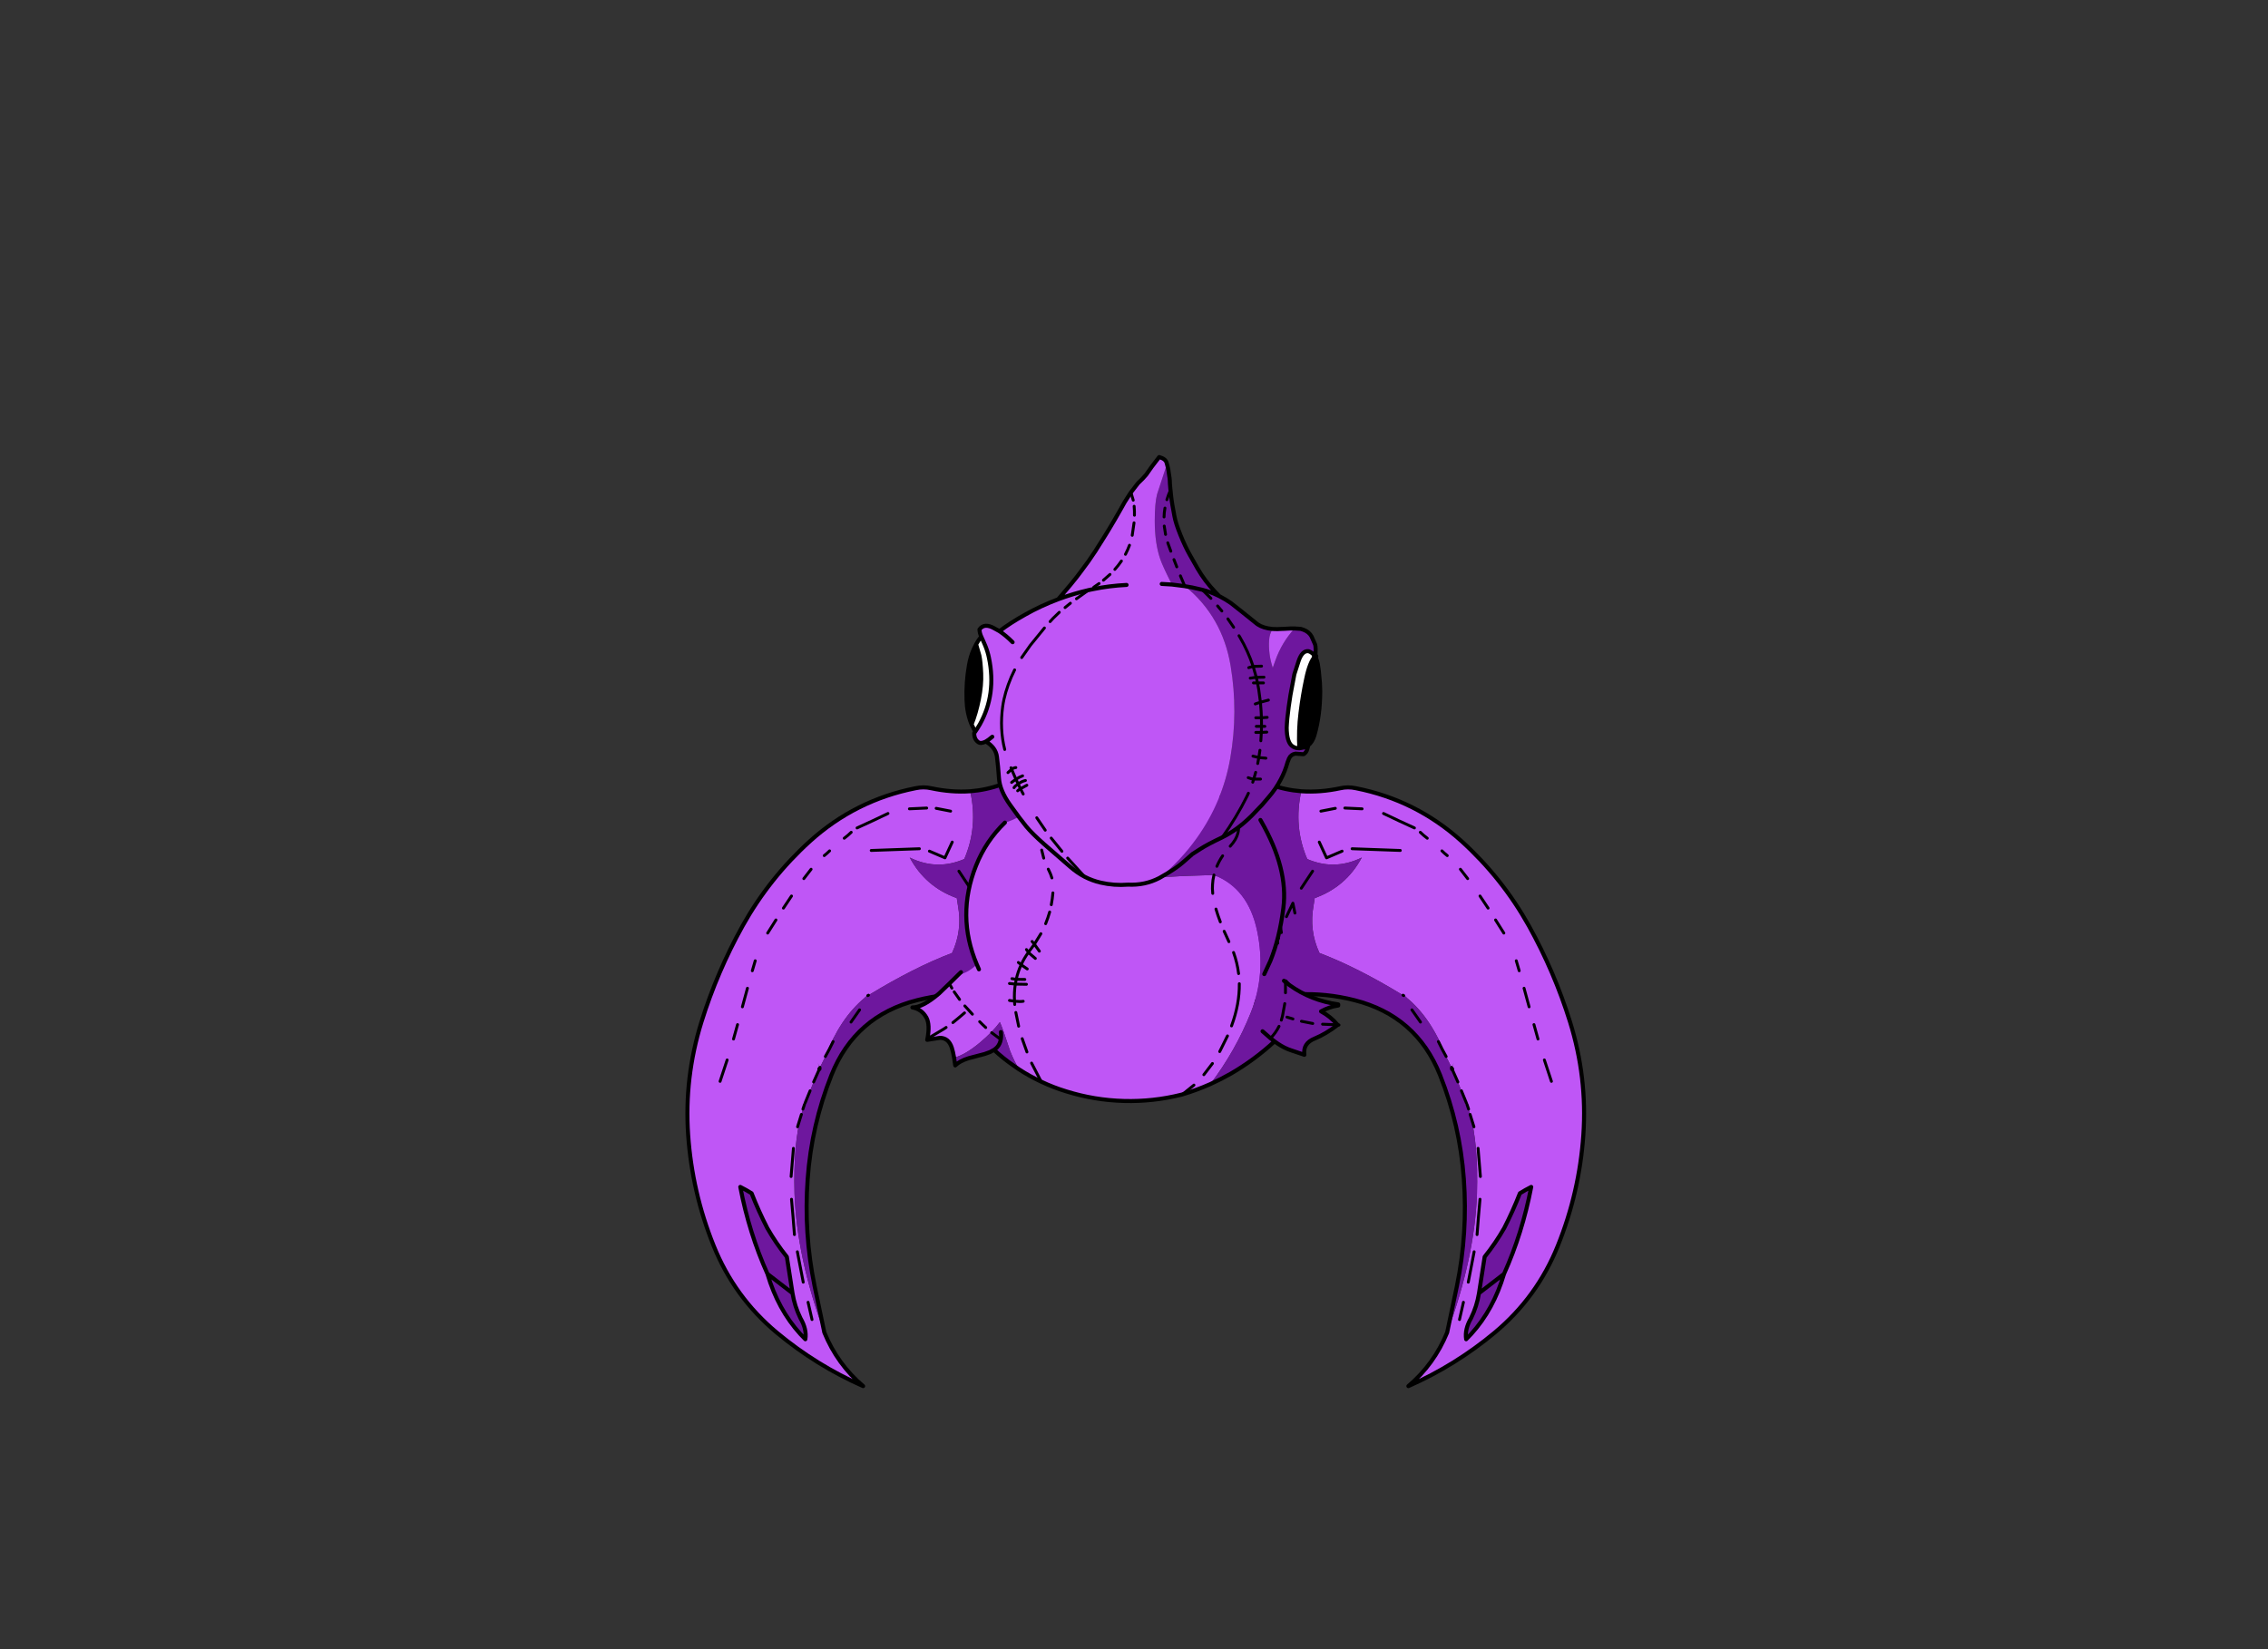 <?xml version="1.0" encoding="utf-8"?>
<!DOCTYPE svg PUBLIC "-//W3C//DTD SVG 1.1//EN" "http://www.w3.org/Graphics/SVG/1.1/DTD/svg11.dtd">
<svg version="1.1" xmlns="http://www.w3.org/2000/svg" xmlns:xlink="http://www.w3.org/1999/xlink" viewBox="0 0 11000 8000">

<rect x="0" y="0" width="11000" height="8000" fill="#333333" stroke="none"/>

<g enable-background="new">

<g>

<g>

<g transform="matrix(-0.49 0 0 0.49 6058 4370)">

<g>

<path fill-opacity="1.000" fill="#BF56F6" d="M 117 -1320 L 122 -1314 L 127 -1309 L 122 -1319 L 119 -1318 L 118 -1320 Z M -2793 2832 Q -2737 2860 -2681 2895 Q -2612 3071 -2526 3239 Q -2441 3388 -2332 3524 L -2276 3884 Q -2255 4014 -2197 4132 Q -2133 4242 -2149 4340 L -2199 4288 Q -2420 4045 -2524 3693 Q -2705 3291 -2793 2832 Z M -980 -1124 Q -1018 -1124 -1058 -1115 Q -1653 -997 -2103 -591 Q -2506 -225 -2770 248 Q -3022 701 -3177 1198 Q -3348 1748 -3309 2316 Q -3270 2884 -3057 3413 Q -2852 3923 -2432 4274 Q -2042 4599 -1577 4804 Q -1832 4588 -1961 4273 Q -2233 3537 -2256 2901 Q -2270 2404 -2188 2114 L -2187 2108 L -2173 2062 L -2157 2014 L -2151 2000 L -2102 1880 L -2067 1793 L -2010 1665 L -2009 1663 L -2009 1661 Q -2006 1659 -2007 1659 Q -2007 1659 -2008 1659 Q -2016 1627 -2027 1603 L -2027 1603 Q -2015 1625 -2006 1654 L -2004 1648 L -1951 1541 Q -1805 1161 -1563 961 Q -1547 942 -1531 938 L -1524 934 Q -1070 657 -697 516 Q -593 293 -639 44 L -650 -27 Q -961 -139 -1116 -429 L -1116 -429 Q -974 -359 -831 -359 Q -704 -359 -576 -414 Q -439 -733 -517 -1085 L -517 -1085 Q -560 -1082 -605 -1082 Q -751 -1082 -904 -1115 Q -941 -1123 -980 -1123 Z">

</path>

<path fill-opacity="1.000" fill="#6E179E" d="M 102 -1336 L 98 -1332 Q 92 -1322 102 -1321 L 84 -1304 Q -196 -1110 -517 -1085 Q -439 -733 -576 -414 Q -704 -359 -831 -359 Q -974 -359 -1116 -429 L -1116 -429 Q -961 -139 -650 -27 L -639 44 Q -593 293 -697 516 Q -1070 657 -1524 934 L -1531 938 Q -1547 942 -1563 961 Q -1805 1161 -1951 1541 L -2004 1648 L -2006 1654 L -2008 1659 Q -2007 1659 -2007 1659 Q -2006 1659 -2009 1661 L -2009 1663 L -2010 1665 L -2067 1793 L -2102 1880 L -2151 2000 L -2157 2014 L -2173 2062 L -2187 2108 L -2188 2114 Q -2270 2404 -2256 2901 Q -2233 3537 -1961 4273 L -2058 3811 Q -2165 3288 -2126 2753 Q -2088 2220 -1890 1723 Q -1656 1138 -1042 983 Q -808 924 -575 924 Q -248 924 75 1041 L 76 1043 Q 247 530 318 -27 Q 382 -591 194 -1110 Q 159 -1204 131 -1306 L 130 -1306 L 128 -1308 L 127 -1308 L 127 -1309 L 122 -1314 L 117 -1320 L 118 -1320 L 119 -1318 L 122 -1319 L 102 -1336 Z M -2793 2832 Q -2705 3291 -2524 3693 Q -2420 4045 -2199 4288 L -2149 4340 Q -2133 4242 -2197 4132 Q -2255 4014 -2276 3884 L -2332 3524 Q -2441 3388 -2526 3239 Q -2612 3071 -2681 2895 Q -2737 2860 -2793 2832 Z">

</path>

<path fill="none" stroke-opacity="1.000" stroke="rgb(0,0,0)" stroke-linejoin="round" stroke-linecap="round" stroke-width="40" d="M 122 -1319 L 125 -1319 Q 122 -1314 126 -1316 Q 124 -1310 130 -1307 L 130 -1306 L 131 -1306 Q 159 -1204 194 -1110 Q 382 -591 318 -27 Q 247 530 76 1043 M 75 1041 Q -479 840 -1042 983 Q -1656 1138 -1890 1723 Q -2088 2220 -2126 2753 Q -2165 3288 -2058 3811 L -1961 4273 Q -1832 4588 -1577 4804 Q -2042 4599 -2432 4274 Q -2852 3923 -3057 3413 Q -3270 2884 -3309 2316 Q -3348 1748 -3177 1198 Q -3022 701 -2770 248 Q -2506 -225 -2103 -591 Q -1653 -997 -1058 -1115 Q -979 -1132 -904 -1115 Q -704 -1072 -517 -1085 Q -196 -1110 84 -1304 L 102 -1321 Q 92 -1322 98 -1332 L 102 -1336 M 127 -1309 L 127 -1308 M 128 -1308 L 130 -1306 L 130 -1307 M 122 -1319 L 119 -1318 M 122 -1314 L 127 -1309 M 118 -1320 L 117 -1320 L 122 -1314 M 107 -1330 L 102 -1321 L 117 -1320 L 111 -1325 L 107 -1330 Z M 107 -1330 L 102 -1336 M 118 -1320 L 111 -1325 M -2009 1663 L -2010 1665 M -2276 3884 L -2332 3524 Q -2441 3388 -2526 3239 Q -2612 3071 -2681 2895 Q -2737 2860 -2793 2832 Q -2705 3291 -2524 3693 Q -2400 3787 -2276 3884 Z M -2276 3884 Q -2255 4014 -2197 4132 Q -2133 4242 -2149 4340 L -2199 4288 Q -2420 4045 -2524 3693">

</path>

<path fill="none" stroke-opacity="1.000" stroke="rgb(0,0,0)" stroke-linejoin="round" stroke-linecap="round" stroke-width="28.572" d="M 102 -1336 L 122 -1319 L 127 -1309 M 127 -1308 L 128 -1308 M 119 -1318 L 122 -1314 M 119 -1318 L 118 -1320 M 42 -1065 L 127 -1197 M -1764 -620 Q -1726 -648 -1695 -679 M -1962 -448 Q -1934 -470 -1909 -495 M -2164 -220 L -2092 -313 M -1020 -516 L -1497 -499 M -1119 -911 L -948 -919 M -695 -582 L -767 -426 L -921 -492 M -517 -125 L -629 -294 M -854 -916 L -711 -888 M -1637 -722 Q -1482 -792 -1331 -865 M -284 419 L -274 348 L -286 326 L -292 370 M -320 314 L -313 267 L -286 326 M -274 348 Q -254 386 -233 431 L -243 489 M -370 157 L -434 23 L -454 121 M -1524 934 L -1531 938 M -1951 1541 Q -1909 1467 -1874 1393 M -2522 319 L -2440 189 M -2674 692 L -2645 593 M -2993 1787 L -2923 1575 M -2860 1368 L -2820 1225 M -2102 1880 L -2151 2000 M -2157 2014 L -2173 2062 M -2010 1665 L -2067 1793 M -2008 1659 Q -2005 1658 -2009 1661 L -2009 1663 M -2006 1654 L -2004 1648 M -2772 1049 L -2722 865 M -2267 2450 L -2290 2729 M -2188 2114 L -2226 2237 M -2228 3474 L -2170 3775 M -2286 2954 Q -2270 3129 -2257 3304 M -1612 1079 L -1697 1200 M -2122 3974 L -2083 4145 M -2366 72 L -2286 -48">

</path>

</g>

</g>

<g transform="matrix(0.49 0 0 0.49 4959 4370)">

<g>

<path fill-opacity="1.000" fill="#BF56F6" d="M 117 -1320 L 122 -1314 L 127 -1309 L 122 -1319 L 119 -1318 L 118 -1320 Z M -2793 2832 Q -2737 2860 -2681 2895 Q -2612 3071 -2526 3239 Q -2441 3388 -2332 3524 L -2276 3884 Q -2255 4014 -2197 4132 Q -2133 4242 -2149 4340 L -2199 4288 Q -2420 4045 -2524 3693 Q -2705 3291 -2793 2832 Z M -980 -1124 Q -1018 -1124 -1058 -1115 Q -1653 -997 -2103 -591 Q -2506 -225 -2770 248 Q -3022 701 -3177 1198 Q -3348 1748 -3309 2316 Q -3270 2884 -3057 3413 Q -2852 3923 -2432 4274 Q -2042 4599 -1577 4804 Q -1832 4588 -1961 4273 Q -2233 3537 -2256 2901 Q -2270 2404 -2188 2114 L -2187 2108 L -2173 2062 L -2157 2014 L -2151 2000 L -2102 1880 L -2067 1793 L -2010 1665 L -2009 1663 L -2009 1661 Q -2006 1659 -2007 1659 Q -2007 1659 -2008 1659 Q -2016 1627 -2027 1603 L -2027 1603 Q -2015 1625 -2006 1654 L -2004 1648 L -1951 1541 Q -1805 1161 -1563 961 Q -1547 942 -1531 938 L -1524 934 Q -1070 657 -697 516 Q -593 293 -639 44 L -650 -27 Q -961 -139 -1116 -429 L -1116 -429 Q -974 -359 -831 -359 Q -704 -359 -576 -414 Q -439 -733 -517 -1085 L -517 -1085 Q -560 -1082 -605 -1082 Q -751 -1082 -904 -1115 Q -941 -1123 -980 -1123 Z">

</path>

<path fill-opacity="1.000" fill="#6E179E" d="M 102 -1336 L 98 -1332 Q 92 -1322 102 -1321 L 84 -1304 Q -196 -1110 -517 -1085 Q -439 -733 -576 -414 Q -704 -359 -831 -359 Q -974 -359 -1116 -429 L -1116 -429 Q -961 -139 -650 -27 L -639 44 Q -593 293 -697 516 Q -1070 657 -1524 934 L -1531 938 Q -1547 942 -1563 961 Q -1805 1161 -1951 1541 L -2004 1648 L -2006 1654 L -2008 1659 Q -2007 1659 -2007 1659 Q -2006 1659 -2009 1661 L -2009 1663 L -2010 1665 L -2067 1793 L -2102 1880 L -2151 2000 L -2157 2014 L -2173 2062 L -2187 2108 L -2188 2114 Q -2270 2404 -2256 2901 Q -2233 3537 -1961 4273 L -2058 3811 Q -2165 3288 -2126 2753 Q -2088 2220 -1890 1723 Q -1656 1138 -1042 983 Q -808 924 -575 924 Q -248 924 75 1041 L 76 1043 Q 247 530 318 -27 Q 382 -591 194 -1110 Q 159 -1204 131 -1306 L 130 -1306 L 128 -1308 L 127 -1308 L 127 -1309 L 122 -1314 L 117 -1320 L 118 -1320 L 119 -1318 L 122 -1319 L 102 -1336 Z M -2793 2832 Q -2705 3291 -2524 3693 Q -2420 4045 -2199 4288 L -2149 4340 Q -2133 4242 -2197 4132 Q -2255 4014 -2276 3884 L -2332 3524 Q -2441 3388 -2526 3239 Q -2612 3071 -2681 2895 Q -2737 2860 -2793 2832 Z">

</path>

<path fill="none" stroke-opacity="1.000" stroke="rgb(0,0,0)" stroke-linejoin="round" stroke-linecap="round" stroke-width="40" d="M 122 -1319 L 125 -1319 Q 122 -1314 126 -1316 Q 124 -1310 130 -1307 L 130 -1306 L 131 -1306 Q 159 -1204 194 -1110 Q 382 -591 318 -27 Q 247 530 76 1043 M 75 1041 Q -479 840 -1042 983 Q -1656 1138 -1890 1723 Q -2088 2220 -2126 2753 Q -2165 3288 -2058 3811 L -1961 4273 Q -1832 4588 -1577 4804 Q -2042 4599 -2432 4274 Q -2852 3923 -3057 3413 Q -3270 2884 -3309 2316 Q -3348 1748 -3177 1198 Q -3022 701 -2770 248 Q -2506 -225 -2103 -591 Q -1653 -997 -1058 -1115 Q -979 -1132 -904 -1115 Q -704 -1072 -517 -1085 Q -196 -1110 84 -1304 L 102 -1321 Q 92 -1322 98 -1332 L 102 -1336 M 127 -1309 L 127 -1308 M 128 -1308 L 130 -1306 L 130 -1307 M 122 -1319 L 119 -1318 M 122 -1314 L 127 -1309 M 118 -1320 L 117 -1320 L 122 -1314 M 107 -1330 L 102 -1321 L 117 -1320 L 111 -1325 L 107 -1330 Z M 107 -1330 L 102 -1336 M 118 -1320 L 111 -1325 M -2009 1663 L -2010 1665 M -2276 3884 L -2332 3524 Q -2441 3388 -2526 3239 Q -2612 3071 -2681 2895 Q -2737 2860 -2793 2832 Q -2705 3291 -2524 3693 Q -2400 3787 -2276 3884 Z M -2276 3884 Q -2255 4014 -2197 4132 Q -2133 4242 -2149 4340 L -2199 4288 Q -2420 4045 -2524 3693">

</path>

<path fill="none" stroke-opacity="1.000" stroke="rgb(0,0,0)" stroke-linejoin="round" stroke-linecap="round" stroke-width="28.572" d="M 102 -1336 L 122 -1319 L 127 -1309 M 127 -1308 L 128 -1308 M 119 -1318 L 122 -1314 M 119 -1318 L 118 -1320 M 42 -1065 L 127 -1197 M -1764 -620 Q -1726 -648 -1695 -679 M -1962 -448 Q -1934 -470 -1909 -495 M -2164 -220 L -2092 -313 M -1020 -516 L -1497 -499 M -1119 -911 L -948 -919 M -695 -582 L -767 -426 L -921 -492 M -517 -125 L -629 -294 M -854 -916 L -711 -888 M -1637 -722 Q -1482 -792 -1331 -865 M -284 419 L -274 348 L -286 326 L -292 370 M -320 314 L -313 267 L -286 326 M -274 348 Q -254 386 -233 431 L -243 489 M -370 157 L -434 23 L -454 121 M -1524 934 L -1531 938 M -1951 1541 Q -1909 1467 -1874 1393 M -2522 319 L -2440 189 M -2674 692 L -2645 593 M -2993 1787 L -2923 1575 M -2860 1368 L -2820 1225 M -2102 1880 L -2151 2000 M -2157 2014 L -2173 2062 M -2010 1665 L -2067 1793 M -2008 1659 Q -2005 1658 -2009 1661 L -2009 1663 M -2006 1654 L -2004 1648 M -2772 1049 L -2722 865 M -2267 2450 L -2290 2729 M -2188 2114 L -2226 2237 M -2228 3474 L -2170 3775 M -2286 2954 Q -2270 3129 -2257 3304 M -1612 1079 L -1697 1200 M -2122 3974 L -2083 4145 M -2366 72 L -2286 -48">

</path>

</g>

</g>

<g transform="matrix(0.49 0 0 0.49 5460 4543)">

<g>

<path fill-opacity="1.000" fill="#BF56F6" d="M -512 -1437 Q -579 -1437 -654 -1411 Q -751 -1378 -879 -1295 Q -1015 -1206 -1088 -1170 Q -1143 -1142 -1189 -1130 L -1196 -1128 Q -1385 -946 -1482 -701 Q -1679 -206 -1474 277 Q -1522 322 -1570 348 Q -1612 370 -1662 383 L -1746 466 L -1848 564 Q -2009 702 -2111 702 Q -2112 702 -2112 702 L -2112 702 Q -2019 720 -1973 803 Q -1936 873 -1963 1012 L -1965 1023 L -1840 1003 Q -1754 1003 -1722 1100 Q -1710 1136 -1699 1200 Q -1589 1171 -1446 1052 Q -1316 943 -1246 847 Q -1219 904 -1145 1132 Q -1103 1238 -1055 1316 Q -950 1384 -837 1437 Q -717 1494 -589 1533 Q -311 1620 -18 1628 Q 12 1629 41 1629 Q 299 1629 550 1566 L 561 1563 Q 702 1521 837 1461 Q 1086 1133 1238 753 Q 1389 372 1301 -52 Q 1213 -477 873 -609 Q 873 -609 873 -609 L 873 -609 L 566 -599 Q 453 -590 340 -590 Q 43 -590 -246 -650 Q -665 -736 -810 -1139 Q -696 -1326 -507 -1437 Q -509 -1437 -512 -1437 Z">

</path>

<path fill-opacity="1.000" fill="#6E179E" d="M -1246 847 Q -1316 943 -1446 1052 Q -1589 1171 -1699 1200 L -1688 1276 Q -1644 1232 -1553 1204 L -1397 1163 L -1344 1144 L -1304 1122 Q -1214 1206 -1114 1275 L -1055 1316 Q -1103 1238 -1145 1132 Q -1219 904 -1246 847 Z M 203 -1628 Q -170 -1628 -499 -1442 L -507 -1437 Q -696 -1326 -810 -1139 Q -665 -736 -246 -650 Q 44 -590 340 -590 Q 452 -590 566 -599 L 873 -609 Q 1213 -477 1301 -52 Q 1389 372 1238 753 Q 1086 1133 837 1461 Q 941 1414 1041 1357 Q 1275 1221 1473 1038 L 1504 1060 Q 1571 1105 1632 1125 L 1768 1171 Q 1752 1058 1868 1011 Q 1984 963 2097 875 L 2096 874 Q 2028 792 1933 741 Q 2014 696 2103 683 L 2103 672 Q 1833 633 1624 483 L 1581 451 L 1585 439 Q 1461 297 1434 244 L 1432 240 Q 1522 18 1560 -282 Q 1610 -670 1341 -1140 L 1328 -1133 L 1288 -1127 Q 1217 -1127 1135 -1202 Q 1086 -1247 1043 -1255 L 1043 -1255 Q 1043 -1255 1043 -1255 Q 845 -1563 389 -1617 Q 295 -1628 203 -1628 Z">

</path>

<path fill="none" stroke-opacity="1.000" stroke="rgb(0,0,0)" stroke-linejoin="round" stroke-linecap="round" stroke-width="28.572" d="M 1585 439 L 1624 483 M 2096 874 L 2111 876 M 1043 -1255 Q 1073 -1209 1097 -1156 Q 1156 -1026 1034 -894 M 902 -695 Q 924 -748 959 -799 M 936 -145 Q 910 -213 893 -272 M 861 -427 Q 856 -474 859 -513 Q 861 -560 873 -609 M -810 -1139 L -817 -1127 Q -834 -1074 -839 -1019 M 1043 -1255 Q 845 -1563 389 -1617 Q -89 -1674 -499 -1442 L -507 -1437 Q -696 -1326 -810 -1139 M 1851 861 L 1739 839 M 1655 816 L 1639 811 L 1596 798 M 2096 874 L 1948 868 M 1581 451 L 1585 439 M 1117 367 Q 1104 260 1067 158 M 1540 828 L 1545 810 L 1552 783 L 1574 664 M 1581 451 L 1581 557 M 1047 885 Q 1127 668 1124 467 M 561 1563 L 675 1471 M 1433 1007 Q 1485 954 1517 889 M 930 1139 L 1007 984 M 773 1368 L 858 1257 M 1021 51 L 974 -52 M -812 -776 L -832 -856 M -731 -580 Q -742 -618 -761 -655 L -767 -667 M -793 -127 Q -770 -184 -753 -243 M -737 -315 Q -726 -373 -721 -432 M -927 49 L -904 76 L -840 -28 M -983 129 L -963 156 L -941 126 L -904 76 L -898 85 L -855 145 M -963 156 L -952 168 L -895 217 M -1063 257 L -1035 279 Q -1006 215 -963 156 M -975 321 L -1023 288 L -1035 279 Q -1068 349 -1084 424 L -1078 424 L -999 425 M -1151 465 L -1093 471 L -1084 424 L -1127 417 M -1093 471 L -983 473 M -1386 901 L -1420 869 L -1446 843 M -1518 769 L -1560 723 L -1582 699 L -1593 687 M -1060 888 L -1088 752 M -1093 471 Q -1106 553 -1101 640 L -1094 641 Q -1040 646 -1015 641 M -1099 673 L -1101 640 L -1151 633 M -978 1143 L -1025 1011 M -837 1437 L -932 1253 M -1237 1019 L -1327 952 M -1963 1012 L -1802 916 L -1778 900 M -1645 623 L -1698 548 M -1711 852 L -1663 813 L -1596 756 M -1721 511 L -1746 466">

</path>

<path fill="none" stroke-opacity="1.000" stroke="rgb(0,0,0)" stroke-linejoin="round" stroke-linecap="round" stroke-width="40" d="M 1333 -1154 L 1341 -1140 Q 1610 -670 1560 -282 Q 1522 18 1432 240 M 1624 483 Q 1833 633 2103 672 L 2103 683 Q 2014 696 1933 741 Q 2028 792 2096 874 M 837 1461 Q 941 1414 1041 1357 Q 1275 1221 1473 1038 L 1433 1007 L 1354 938 M 1473 1038 L 1504 1060 Q 1571 1105 1632 1125 L 1768 1171 Q 1752 1058 1868 1011 Q 1984 963 2097 875 L 2096 874 M 1432 240 L 1371 372 M 1581 451 L 1566 438 M 837 1461 Q 702 1521 561 1563 L 550 1566 Q 270 1636 -18 1628 Q -311 1620 -589 1533 Q -717 1494 -837 1437 Q -950 1384 -1055 1316 L -1114 1275 Q -1214 1206 -1304 1122 L -1344 1144 L -1397 1163 L -1553 1204 Q -1644 1232 -1688 1276 L -1699 1200 Q -1710 1136 -1722 1100 Q -1754 1003 -1840 1003 L -1965 1023 L -1963 1012 Q -1936 873 -1973 803 Q -2019 720 -2112 702 Q -2010 703 -1848 564 L -1746 466 L -1662 383 L -1631 353 M 1624 483 L 1581 451 M -1474 277 Q -1679 -206 -1482 -701 Q -1385 -946 -1196 -1128 M -1453 325 L -1474 277 M -1304 1122 Q -1286 1110 -1273 1096 Q -1245 1065 -1237 1019 Q -1231 986 -1236 946">

</path>

</g>

</g>

<g transform="matrix(0.49 0 0 0.49 5486 4013)">

<g>

<path fill-opacity="1.000" fill="rgb(0,0,0)" d="M -1534 -1811 L -1557 -1764 Q -1590 -1691 -1605 -1604 Q -1635 -1435 -1629 -1260 Q -1625 -1129 -1579 -1018 Q -1535 -1128 -1507 -1267 Q -1479 -1407 -1484 -1523 Q -1489 -1639 -1502 -1700 L -1534 -1811 Z M 1821 -1693 Q 1768 -1636 1734 -1474 Q 1699 -1313 1677 -1134 Q 1655 -956 1665 -782 L 1711 -790 Q 1734 -797 1754 -812 Q 1795 -844 1815 -912 Q 1843 -1011 1858 -1123 Q 1871 -1222 1872 -1345 L 1869 -1429 L 1859 -1536 L 1858 -1548 L 1851 -1596 Q 1846 -1643 1823 -1691 L 1821 -1693 Z">

</path>

<path fill-opacity="1.000" fill="#6E179E" d="M 355 -3595 L 257 -3297 Q 234 -3209 234 -3033 Q 234 -2811 289 -2653 Q 314 -2581 404 -2403 L 531 -2387 L 530 -2390 L 535 -2386 Q 904 -2084 985 -1598 Q 1061 -1142 982 -687 Q 907 -253 649 108 Q 489 332 278 503 L 294 494 Q 441 412 517 344 L 607 265 L 685 215 Q 760 167 902 100 L 903 99 Q 1045 31 1189 -110 L 1197 -118 L 1261 -185 L 1294 -219 L 1358 -294 Q 1432 -378 1482 -475 Q 1524 -554 1548 -642 L 1563 -681 Q 1582 -722 1627 -729 L 1706 -723 L 1712 -726 Q 1735 -743 1743 -771 L 1754 -812 L 1754 -812 Q 1734 -797 1711 -790 L 1665 -782 Q 1663 -782 1662 -782 Q 1620 -782 1589 -808 Q 1541 -850 1540 -986 Q 1543 -1070 1560 -1194 Q 1577 -1319 1596 -1409 L 1616 -1515 L 1658 -1646 Q 1691 -1744 1747 -1744 Q 1752 -1744 1757 -1743 Q 1794 -1730 1821 -1693 L 1823 -1691 Q 1831 -1777 1821 -1810 L 1786 -1889 Q 1761 -1935 1704 -1956 L 1679 -1964 L 1618 -1968 Q 1492 -1831 1429 -1654 L 1402 -1579 Q 1357 -1712 1366 -1854 Q 1370 -1913 1400 -1963 Q 1309 -1971 1252 -2009 L 1243 -2016 L 1101 -2130 L 987 -2220 Q 939 -2254 873 -2288 L 833 -2329 Q 730 -2437 657 -2563 L 581 -2697 Q 534 -2780 488 -2894 Q 442 -3008 429 -3078 L 408 -3193 L 401 -3238 Q 394 -3289 390 -3339 L 389 -3344 L 384 -3403 L 383 -3431 L 381 -3454 L 377 -3480 L 373 -3507 L 370 -3530 L 365 -3556 L 355 -3595 Z">

</path>

<path fill-opacity="1.000" fill="#BF56F6" d="M 1579 -1968 L 1505 -1964 L 1497 -1964 Q 1467 -1962 1439 -1962 Q 1418 -1962 1400 -1963 Q 1370 -1913 1366 -1854 Q 1357 -1712 1402 -1579 L 1429 -1654 Q 1492 -1831 1618 -1968 Z M 278 -3665 L 203 -3567 L 149 -3490 L 113 -3450 L 68 -3406 L -2 -3315 L -3 -3314 L -63 -3220 L -112 -3133 L -159 -3051 L -217 -2953 L -250 -2899 L -285 -2843 L -323 -2783 L -355 -2732 L -389 -2682 L -423 -2632 L -482 -2552 L -536 -2480 L -602 -2398 L -679 -2307 L -722 -2257 Q -895 -2192 -1047 -2106 Q -1200 -2021 -1303 -1941 L -1350 -1967 Q -1398 -1995 -1434 -1995 Q -1475 -1995 -1501 -1958 Q -1499 -1921 -1483 -1887 L -1458 -1831 L -1455 -1824 L -1446 -1803 L -1441 -1791 Q -1419 -1736 -1407 -1677 Q -1332 -1315 -1497 -1019 L -1527 -970 L -1543 -946 L -1553 -932 Q -1554 -871 -1512 -842 Q -1501 -834 -1486 -834 Q -1466 -834 -1438 -849 Q -1340 -790 -1328 -698 Q -1316 -607 -1308 -486 Q -1300 -365 -1199 -223 Q -1098 -81 -1038 -8 Q -978 64 -858 170 L -601 393 Q -534 451 -460 490 Q -384 529 -302 548 Q -203 571 -102 571 Q -66 571 -30 568 Q -14 569 3 569 Q 151 569 278 503 Q 489 332 649 108 Q 907 -253 982 -687 Q 1061 -1142 985 -1598 Q 904 -2084 535 -2386 L 531 -2387 L 404 -2403 Q 314 -2581 289 -2653 Q 234 -2811 234 -3033 Q 234 -3209 257 -3297 L 355 -3595 L 351 -3609 Q 341 -3647 278 -3665 Z">

</path>

<path fill-opacity="1.000" fill="rgb(255,255,255)" d="M -1483 -1887 Q -1512 -1852 -1534 -1811 L -1502 -1700 Q -1489 -1639 -1484 -1523 Q -1479 -1407 -1507 -1267 Q -1535 -1128 -1579 -1018 L -1543 -946 L -1527 -970 L -1497 -1019 Q -1332 -1315 -1407 -1677 Q -1419 -1736 -1441 -1791 L -1446 -1803 L -1455 -1824 L -1458 -1831 L -1483 -1887 Z M 1747 -1744 Q 1691 -1744 1658 -1646 L 1616 -1515 L 1596 -1409 Q 1577 -1319 1560 -1194 Q 1543 -1070 1540 -986 Q 1541 -850 1589 -808 Q 1620 -782 1662 -782 Q 1664 -782 1665 -782 Q 1655 -956 1677 -1134 Q 1699 -1313 1734 -1474 Q 1768 -1636 1821 -1693 Q 1794 -1730 1757 -1743 Q 1752 -1744 1747 -1744 Z">

</path>

<path fill="none" stroke-opacity="1.000" stroke="rgb(0,0,0)" stroke-linejoin="round" stroke-linecap="round" stroke-width="40" d="M 355 -3595 L 365 -3556 L 370 -3530 L 373 -3507 L 377 -3480 L 381 -3454 L 383 -3431 L 384 -3403 L 389 -3344 L 390 -3339 Q 394 -3289 401 -3238 L 408 -3193 L 429 -3078 Q 442 -3008 488 -2894 Q 534 -2780 581 -2697 L 657 -2563 Q 730 -2437 833 -2329 L 873 -2288 Q 939 -2254 987 -2220 L 1101 -2130 L 1243 -2016 L 1252 -2009 Q 1309 -1971 1400 -1963 Q 1444 -1960 1497 -1964 L 1505 -1964 L 1579 -1968 L 1618 -1968 L 1679 -1964 L 1704 -1956 Q 1761 -1935 1786 -1889 L 1821 -1810 Q 1831 -1777 1823 -1691 Q 1846 -1643 1851 -1596 L 1858 -1548 L 1859 -1536 L 1869 -1429 L 1872 -1345 Q 1871 -1222 1858 -1123 Q 1843 -1011 1815 -912 Q 1795 -844 1754 -812 L 1743 -771 Q 1735 -743 1712 -726 L 1706 -723 L 1627 -729 Q 1582 -722 1563 -681 L 1548 -642 Q 1524 -554 1482 -475 Q 1432 -378 1358 -294 L 1294 -219 L 1261 -185 L 1197 -118 L 1189 -110 Q 1045 31 903 99 M 902 100 Q 760 167 685 215 L 607 265 L 517 344 Q 441 412 294 494 L 278 503 Q 137 576 -30 568 Q -168 579 -302 548 Q -384 529 -460 490 Q -534 451 -601 393 L -858 170 Q -978 64 -1038 -8 Q -1098 -81 -1199 -223 Q -1300 -365 -1308 -486 Q -1316 -607 -1328 -698 Q -1340 -790 -1438 -849 Q -1486 -824 -1512 -842 Q -1554 -871 -1553 -932 L -1543 -946 L -1579 -1018 Q -1625 -1129 -1629 -1260 Q -1635 -1435 -1605 -1604 Q -1590 -1691 -1557 -1764 L -1534 -1811 Q -1512 -1852 -1483 -1887 Q -1499 -1921 -1501 -1958 Q -1453 -2027 -1350 -1967 L -1303 -1941 Q -1200 -2021 -1047 -2106 Q -895 -2192 -722 -2257 L -679 -2307 L -602 -2398 L -536 -2480 L -482 -2552 L -423 -2632 L -389 -2682 L -355 -2732 L -323 -2783 L -285 -2843 L -250 -2899 L -217 -2953 L -159 -3051 L -112 -3133 L -63 -3220 L -3 -3314 L -2 -3315 L 68 -3406 L 113 -3450 L 149 -3490 L 203 -3567 L 278 -3665 Q 341 -3647 351 -3609 L 355 -3595 M 404 -2403 L 531 -2387 M 404 -2403 L 303 -2409 M 535 -2386 L 604 -2374 L 705 -2351 Q 788 -2329 843 -2302 L 873 -2288 M 531 -2387 L 535 -2386 M 1821 -1693 Q 1794 -1730 1757 -1743 Q 1694 -1752 1658 -1646 L 1616 -1515 L 1596 -1409 Q 1577 -1319 1560 -1194 Q 1543 -1070 1540 -986 Q 1541 -850 1589 -808 Q 1621 -781 1665 -782 Q 1655 -956 1677 -1134 Q 1699 -1313 1734 -1474 Q 1768 -1636 1821 -1693 Z M 1665 -782 L 1711 -790 Q 1734 -797 1754 -812 M -421 -2348 Q -569 -2314 -722 -2257 M -421 -2348 L -383 -2356 Q -216 -2391 -45 -2399 M -1543 -946 L -1527 -970 L -1497 -1019 Q -1332 -1315 -1407 -1677 Q -1419 -1736 -1441 -1791 L -1446 -1803 L -1455 -1824 L -1458 -1831 L -1483 -1887 M -1534 -1811 L -1502 -1700 Q -1489 -1639 -1484 -1523 Q -1479 -1407 -1507 -1267 Q -1535 -1128 -1579 -1018 M -1303 -1941 Q -1238 -1898 -1173 -1832 M -1374 -896 Q -1410 -865 -1438 -849">

</path>

<path fill="none" stroke-opacity="1.000" stroke="rgb(0,0,0)" stroke-linejoin="round" stroke-linecap="round" stroke-width="28.572" d="M 903 99 L 902 100 M 531 -2387 L 530 -2390 L 488 -2489 M 390 -3339 Q 368 -3291 354 -3243 M 33 -3089 L 33 -3129 L 30 -3178 M 335 -3160 Q 327 -3116 326 -3072 M 424 -2650 L 452 -2578 M 363 -2816 L 370 -2796 L 393 -2733 M 705 -2351 L 790 -2266 M 856 -2191 L 898 -2141 M 328 -2982 L 341 -2899 M 11 -2890 L 29 -3014 M 1164 -1580 L 1204 -1592 L 1208 -1592 Q 1158 -1744 1076 -1883 L 1068 -1896 M 1310 -1429 L 1251 -1429 L 1263 -1364 L 1280 -1238 L 1307 -1245 L 1359 -1259 M 1211 -1429 L 1251 -1429 L 1239 -1484 L 1218 -1482 L 1179 -1476 M 1347 -1088 L 1290 -1084 L 1291 -999 L 1324 -999 M 1239 -999 L 1291 -999 L 1289 -939 L 1343 -942 M 1234 -1084 L 1276 -1084 L 1290 -1084 L 1287 -1147 L 1280 -1238 L 1229 -1221 M 1291 -1595 L 1208 -1592 L 1239 -1484 L 1315 -1486 M 1234 -939 L 1246 -939 L 1289 -939 L 1284 -856 M 1334 -684 L 1264 -690 L 1253 -631 M 1206 -704 L 1249 -694 L 1264 -690 L 1275 -762 M 1281 -477 L 1214 -477 L 1204 -446 M 1159 -491 L 1191 -480 L 1214 -477 L 1233 -544 M 1161 -337 L 1147 -307 Q 1045 -101 903 99 M 958 -2063 L 1015 -1980 M -56 -2702 L -34 -2748 L -16 -2792 M -161 -2553 Q -125 -2593 -96 -2636 M -802 -2036 L -772 -2069 L -711 -2128 M -541 -2262 L -421 -2348 M -654 -2175 L -601 -2218 M -370 -2376 L -317 -2413 M -274 -2446 L -209 -2503 M -1251 -770 Q -1302 -971 -1271 -1197 Q -1252 -1333 -1186 -1488 L -1153 -1558 M -1083 -1680 L -998 -1801 L -858 -1973 M -1189 -589 L -1183 -574 Q -1162 -589 -1141 -591 M -1046 -463 Q -1080 -456 -1117 -430 L -1118 -429 L -1095 -381 L -1092 -383 L -1032 -416 M -1159 -392 Q -1149 -409 -1118 -429 L -1140 -475 L -1144 -473 L -1183 -444 M -1068 -329 L -1095 -381 Q -1116 -369 -1123 -361 M -1183 -574 L -1140 -475 Q -1104 -499 -1074 -509 M -1183 -574 L -1219 -541 M -685 238 L -791 107 M -460 490 L -628 305 M 21 -3238 L -2 -3315 M -850 29 L -934 -94">

</path>

<path fill="none" stroke-opacity="1.000" stroke="rgb(0,0,0)" stroke-linejoin="round" stroke-linecap="round" stroke-width="60" d="M 1821 -1693 L 1823 -1691">

</path>

</g>

</g>

</g>

</g>

</g>

</svg>
